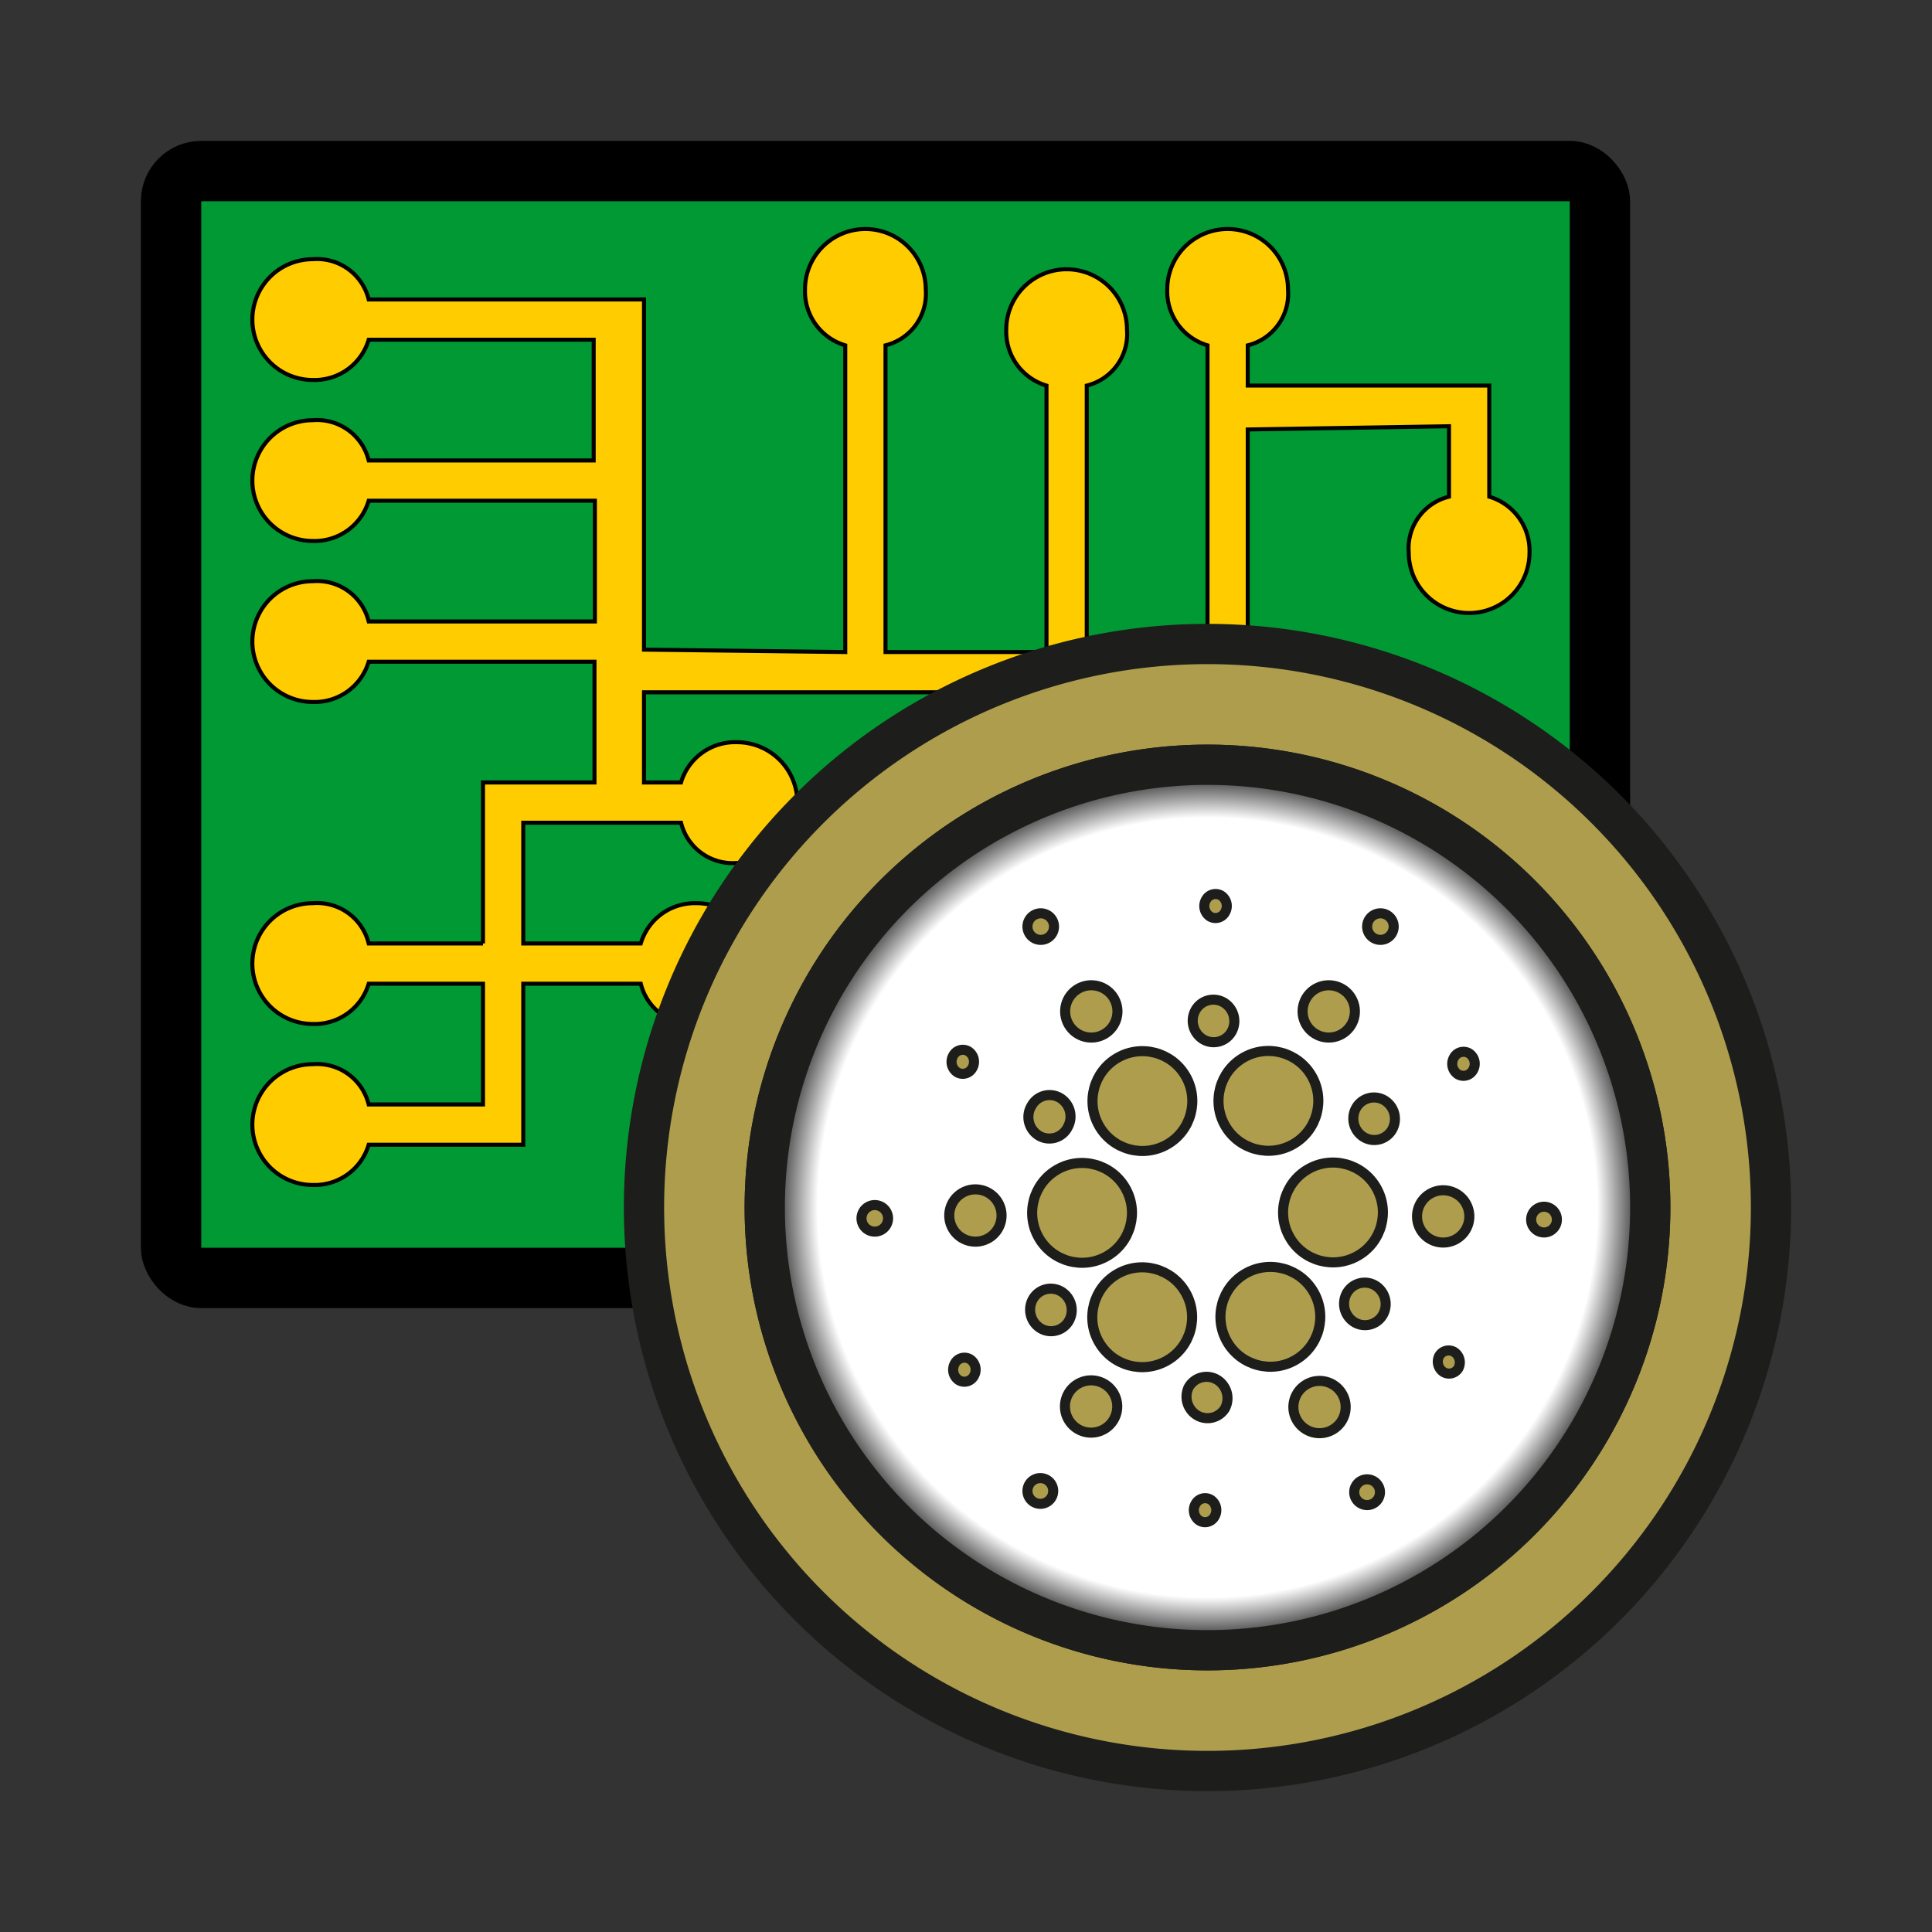 <?xml version="1.0" ?><svg id="border" viewBox="0 0 48 48" xmlns="http://www.w3.org/2000/svg" xmlns:xlink="http://www.w3.org/1999/xlink"><rect x="0" y="0" width="48" height="48" fill="#333333" stroke="none"/><defs><style>.cls-1,.cls-4{fill:none;}.cls-2{fill:#093;}.cls-2,.cls-3,.cls-4{stroke:#000;}.cls-2,.cls-3,.cls-4,.cls-5,.cls-6,.cls-7{stroke-miterlimit:10;}.cls-3{fill:#fc0;stroke-width:0.1px;}.cls-4,.cls-5,.cls-6,.cls-7{stroke-linecap:round;}.cls-5,.cls-7{fill:#ad9d4d;}.cls-5,.cls-6,.cls-7{stroke:#1d1d1b;}.cls-5{fill-rule:evenodd;}.cls-6{fill:url(#Degradado_sin_nombre_6);}.cls-7{stroke-width:0.25px;}</style><radialGradient cx="30" cy="30" gradientUnits="userSpaceOnUse" id="Degradado_sin_nombre_6" r="11"><stop offset="0.88" stop-color="#fff"/><stop offset="1"/></radialGradient><symbol data-name="material_system_icon_border" id="material_system_icon_border" viewBox="0 0 48 48"><rect class="cls-1" height="48" width="48"/></symbol></defs><title/><use data-name="material_system_icon_border" height="48" id="material_system_icon_border-3" width="48" xlink:href="#material_system_icon_border"/><rect class="cls-2" height="27" width="35" x="4.5" y="4.5"/><path class="cls-3" d="M12,23.44l0-4h2.77l0-3H9.16a1.4,1.4,0,0,1-1.39,1,1.48,1.48,0,0,1,0-3,1.32,1.32,0,0,1,1.39,1h5.62v-3H9.16a1.4,1.4,0,0,1-1.39,1,1.48,1.48,0,0,1,0-3,1.32,1.32,0,0,1,1.39,1h5.59l0-3H9.16a1.4,1.4,0,0,1-1.39,1,1.48,1.48,0,0,1,0-3,1.32,1.32,0,0,1,1.39,1H16v8.7l5,0.06V8.58a1.4,1.4,0,0,1-1-1.39,1.48,1.48,0,0,1,3,0,1.32,1.32,0,0,1-1,1.39V16.2h4V9.58a1.4,1.4,0,0,1-1-1.39,1.48,1.48,0,0,1,3,0,1.32,1.32,0,0,1-1,1.39V16.2h3V8.58a1.4,1.4,0,0,1-1-1.39,1.48,1.48,0,0,1,3,0,1.32,1.32,0,0,1-1,1.39v1l5,0h1v2.76a1.4,1.4,0,0,1,1,1.39,1.48,1.48,0,1,1-3,0,1.32,1.32,0,0,1,1-1.39V10.59l-5,.08V17.2H16v2.24h0.92a1.4,1.4,0,0,1,1.39-1,1.48,1.48,0,1,1,0,3,1.32,1.32,0,0,1-1.39-1H13v3h2.92a1.4,1.4,0,0,1,1.39-1,1.48,1.48,0,1,1,0,3,1.32,1.32,0,0,1-1.39-1H13v4H9.16a1.4,1.4,0,0,1-1.39,1,1.48,1.48,0,0,1,0-3,1.32,1.32,0,0,1,1.39,1H12v-3H9.16a1.4,1.4,0,0,1-1.39,1,1.48,1.48,0,0,1,0-3,1.32,1.32,0,0,1,1.39,1H12"/><rect class="cls-4" height="28" id="base" rx="1" ry="1" width="36" x="4" y="4"/><path class="cls-5" d="M30,16A14,14,0,1,1,16,30,14,14,0,0,1,30,16ZM41,30A11,11,0,1,0,30,41,11,11,0,0,0,41,30Z"/><path class="cls-6" d="M30,19A11,11,0,1,1,19,30,11,11,0,0,1,30,19Z"/><g id="cardano"><circle class="cls-7" cx="31.56" cy="32.72" r="1.24" transform="translate(-12.13 20.16) rotate(-30)"/><circle class="cls-7" cx="28.38" cy="27.35" r="1.24" transform="translate(-9.87 17.86) rotate(-30)"/><circle class="cls-7" cx="33.12" cy="30.13" r="1.24" transform="translate(-10.63 20.59) rotate(-30)"/><circle class="cls-7" cx="28.38" cy="32.72" r="1.24" transform="translate(-12.56 18.58) rotate(-30)"/><circle class="cls-7" cx="26.88" cy="30.13" r="1.24" transform="translate(-11.46 17.48) rotate(-30)"/><circle class="cls-7" cx="31.51" cy="27.35" r="1.24" transform="translate(-9.45 19.42) rotate(-30)"/><circle class="cls-7" cx="32.78" cy="34.95" r="0.65" transform="translate(-13.08 21.08) rotate(-30)"/><circle class="cls-7" cx="27.11" cy="25.13" r="0.65" transform="translate(-8.93 16.92) rotate(-30)"/><circle class="cls-7" cx="35.86" cy="30.22" r="0.65" transform="translate(-10.31 21.98) rotate(-30)"/><circle class="cls-7" cx="27.11" cy="34.94" r="0.65" transform="translate(-13.84 18.24) rotate(-30)"/><circle class="cls-7" cx="24.23" cy="30.2" r="0.65" transform="translate(-11.85 16.16) rotate(-30)"/><circle class="cls-7" cx="33.01" cy="25.13" r="0.65" transform="translate(-8.14 19.87) rotate(-30)"/><circle class="cls-7" cx="33.96" cy="37.07" r="0.32" transform="translate(-13.98 21.95) rotate(-30)"/><circle class="cls-7" cx="25.85" cy="23.02" r="0.33" transform="translate(-8.04 16.01) rotate(-30)"/><circle class="cls-7" cx="38.36" cy="30.3" r="0.32" transform="translate(-10.01 23.24) rotate(-30)"/><circle class="cls-7" cx="25.85" cy="37.04" r="0.32" transform="translate(-15.06 17.89) rotate(-30)"/><circle class="cls-7" cx="21.73" cy="30.27" r="0.33" transform="translate(-12.22 14.92) rotate(-30)"/><circle class="cls-7" cx="34.29" cy="23.02" r="0.33" transform="translate(-6.91 20.23) rotate(-30)"/><path class="cls-7" d="M33.65,32.85a0.51,0.51,0,0,0,.71-0.19,0.54,0.54,0,0,0-.19-0.72,0.51,0.51,0,0,0-.71.19A0.54,0.54,0,0,0,33.65,32.85Z"/><path class="cls-7" d="M25.82,28.22A0.51,0.51,0,0,0,26.53,28a0.54,0.54,0,0,0-.19-0.72,0.51,0.51,0,0,0-.71.19A0.54,0.54,0,0,0,25.82,28.22Z"/><path class="cls-7" d="M33.88,28.25a0.51,0.51,0,0,0,.71-0.19,0.54,0.54,0,0,0-.19-0.72,0.51,0.51,0,0,0-.71.19A0.54,0.54,0,0,0,33.88,28.25Z"/><path class="cls-7" d="M29.72,35.15A0.51,0.51,0,0,0,30.43,35a0.54,0.54,0,0,0-.19-0.72,0.51,0.51,0,0,0-.71.19A0.54,0.54,0,0,0,29.72,35.15Z"/><path class="cls-7" d="M25.85,33a0.51,0.51,0,0,0,.71-0.19,0.54,0.54,0,0,0-.19-0.72,0.51,0.51,0,0,0-.71.19A0.54,0.54,0,0,0,25.85,33Z"/><path class="cls-7" d="M29.89,25.82a0.51,0.51,0,0,0,.71-0.19,0.54,0.54,0,0,0-.19-0.72,0.51,0.51,0,0,0-.71.19A0.54,0.54,0,0,0,29.89,25.82Z"/><path class="cls-7" d="M35.85,34.08A0.27,0.27,0,0,0,36.23,34a0.31,0.31,0,0,0-.1-0.41,0.27,0.27,0,0,0-.38.11A0.31,0.31,0,0,0,35.85,34.08Z"/><path class="cls-7" d="M23.78,26.64a0.27,0.27,0,0,0,.38-0.11,0.31,0.31,0,0,0-.1-0.41,0.27,0.27,0,0,0-.38.11A0.31,0.31,0,0,0,23.78,26.64Z"/><path class="cls-7" d="M36.22,26.69a0.27,0.27,0,0,0,.38-0.11,0.31,0.31,0,0,0-.1-0.41,0.27,0.27,0,0,0-.38.11A0.31,0.31,0,0,0,36.22,26.69Z"/><path class="cls-7" d="M29.8,37.78a0.27,0.27,0,0,0,.38-0.11,0.31,0.31,0,0,0-.1-0.41,0.27,0.27,0,0,0-.38.11A0.31,0.31,0,0,0,29.8,37.78Z"/><path class="cls-7" d="M23.82,34.29a0.27,0.27,0,0,0,.38-0.11,0.31,0.31,0,0,0-.1-0.41,0.27,0.27,0,0,0-.38.11A0.31,0.31,0,0,0,23.82,34.29Z"/><path class="cls-7" d="M30.06,22.77a0.27,0.27,0,0,0,.38-0.11,0.31,0.31,0,0,0-.1-0.41,0.27,0.27,0,0,0-.38.11A0.31,0.31,0,0,0,30.06,22.77Z"/></g></svg>